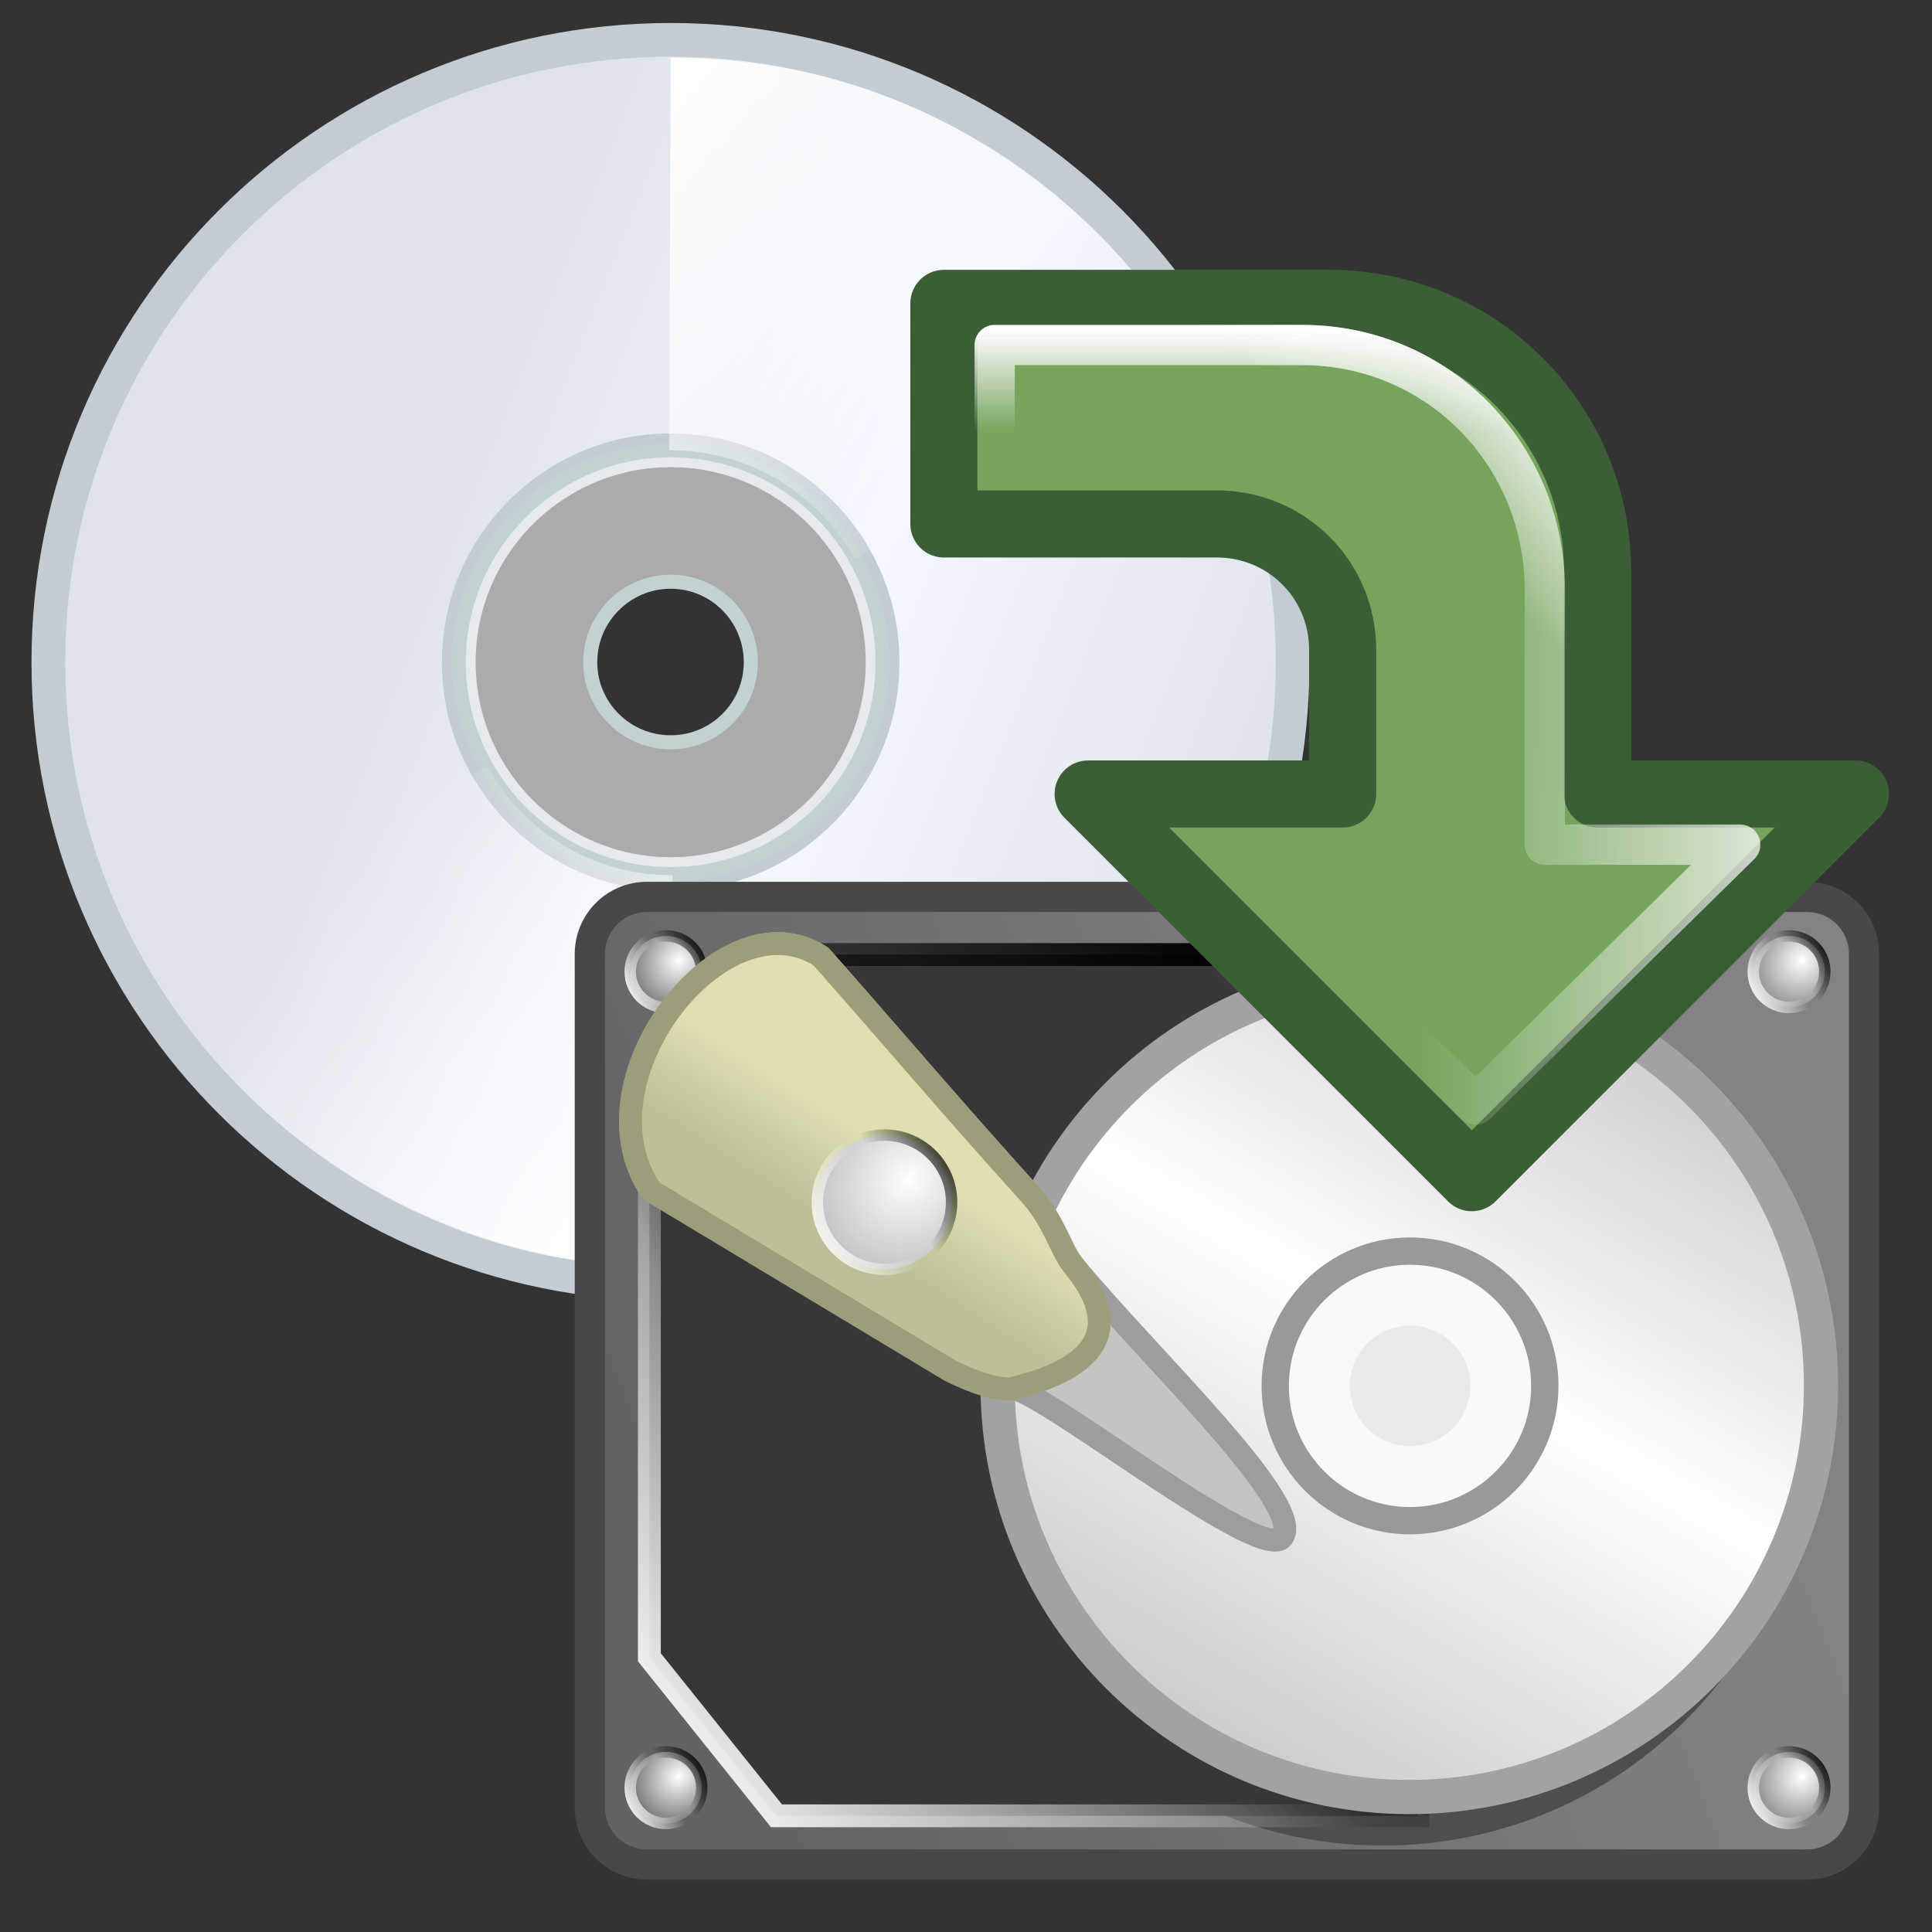 <?xml version="1.0" encoding="UTF-8" standalone="no"?>
<!-- Created with Inkscape (http://www.inkscape.org/) -->
<svg
   xmlns:dc="http://purl.org/dc/elements/1.1/"
   xmlns:cc="http://web.resource.org/cc/"
   xmlns:rdf="http://www.w3.org/1999/02/22-rdf-syntax-ns#"
   xmlns:svg="http://www.w3.org/2000/svg"
   xmlns="http://www.w3.org/2000/svg"
   xmlns:xlink="http://www.w3.org/1999/xlink"
   xmlns:sodipodi="http://inkscape.sourceforge.net/DTD/sodipodi-0.dtd"
   xmlns:inkscape="http://www.inkscape.org/namespaces/inkscape"
   width="128px"
   height="128px"
   id="svg2"
   sodipodi:version="0.32"
   inkscape:version="0.42.2"
   sodipodi:docbase="/home/silvestre/Desktop/Nuovo!/scalable/apps"
   sodipodi:docname="sound-juicer.svg">
  <rect width="100%" height="100%" fill="#333333" stroke="none"/>
  <defs
     id="defs4">
    <linearGradient
       inkscape:collect="always"
       id="linearGradient4120">
      <stop
         style="stop-color:#ffffff;stop-opacity:1;"
         offset="0"
         id="stop4122" />
      <stop
         style="stop-color:#ffffff;stop-opacity:0;"
         offset="1"
         id="stop4124" />
    </linearGradient>
    <linearGradient
       id="linearGradient2235">
      <stop
         id="stop2237"
         offset="0"
         style="stop-color:#dfe3ea;stop-opacity:1;" />
      <stop
         style="stop-color:#f3f8ff;stop-opacity:1;"
         offset="0.5"
         id="stop2239" />
      <stop
         id="stop2241"
         offset="1"
         style="stop-color:#dfe3ea;stop-opacity:1;" />
    </linearGradient>
    <linearGradient
       id="linearGradient2221"
       inkscape:collect="always">
      <stop
         id="stop2223"
         offset="0"
         style="stop-color:#ffffff;stop-opacity:1;" />
      <stop
         id="stop2225"
         offset="1"
         style="stop-color:#ffffff;stop-opacity:0;" />
    </linearGradient>
    <linearGradient
       id="linearGradient2209"
       inkscape:collect="always">
      <stop
         id="stop2211"
         offset="0"
         style="stop-color:#ffffff;stop-opacity:1;" />
      <stop
         id="stop2213"
         offset="1"
         style="stop-color:#ffffff;stop-opacity:0;" />
    </linearGradient>
    <linearGradient
       id="linearGradient5121"
       inkscape:collect="always">
      <stop
         id="stop5123"
         offset="0"
         style="stop-color:#ffffff;stop-opacity:1;" />
      <stop
         id="stop5125"
         offset="1"
         style="stop-color:#bebebe;stop-opacity:1" />
    </linearGradient>
    <linearGradient
       inkscape:collect="always"
       id="linearGradient2862">
      <stop
         style="stop-color:#000000;stop-opacity:1;"
         offset="0"
         id="stop2864" />
      <stop
         style="stop-color:#000000;stop-opacity:0;"
         offset="1"
         id="stop2866" />
    </linearGradient>
    <linearGradient
       inkscape:collect="always"
       id="linearGradient2852">
      <stop
         style="stop-color:#ffffff;stop-opacity:1;"
         offset="0"
         id="stop2854" />
      <stop
         style="stop-color:#ffffff;stop-opacity:0;"
         offset="1"
         id="stop2856" />
    </linearGradient>
    <linearGradient
       inkscape:collect="always"
       id="linearGradient2110">
      <stop
         style="stop-color:#ffffff;stop-opacity:1;"
         offset="0"
         id="stop2112" />
      <stop
         style="stop-color:#ffffff;stop-opacity:0;"
         offset="1"
         id="stop2114" />
    </linearGradient>
    <linearGradient
       inkscape:collect="always"
       id="linearGradient2070">
      <stop
         style="stop-color:#000000;stop-opacity:1;"
         offset="0"
         id="stop2072" />
      <stop
         style="stop-color:#000000;stop-opacity:0;"
         offset="1"
         id="stop2074" />
    </linearGradient>
    <linearGradient
       inkscape:collect="always"
       id="linearGradient2060">
      <stop
         style="stop-color:#ffffff;stop-opacity:1;"
         offset="0"
         id="stop2062" />
      <stop
         style="stop-color:#ffffff;stop-opacity:0;"
         offset="1"
         id="stop2064" />
    </linearGradient>
    <linearGradient
       id="linearGradient6488">
      <stop
         style="stop-color:#bebe98;stop-opacity:1"
         offset="0"
         id="stop6490" />
      <stop
         style="stop-color:#dfdfb2;stop-opacity:1"
         offset="1"
         id="stop6492" />
    </linearGradient>
    <linearGradient
       id="linearGradient6480">
      <stop
         style="stop-color:#636363;stop-opacity:1;"
         offset="0"
         id="stop6482" />
      <stop
         style="stop-color:#838383;stop-opacity:1;"
         offset="1"
         id="stop6484" />
    </linearGradient>
    <linearGradient
       id="linearGradient4280">
      <stop
         style="stop-color:#bfbfbf;stop-opacity:1;"
         offset="0"
         id="stop4282" />
      <stop
         id="stop4288"
         offset="0.5"
         style="stop-color:#ffffff;stop-opacity:1;" />
      <stop
         style="stop-color:#c7c7c7;stop-opacity:1;"
         offset="1"
         id="stop4284" />
    </linearGradient>
    <linearGradient
       gradientTransform="matrix(-1,0,0,-1,124.859,128.469)"
       y2="44.74"
       x2="92.467"
       y1="17.162"
       x1="55.917"
       gradientUnits="userSpaceOnUse"
       id="linearGradient2811"
       xlink:href="#linearGradient2221"
       inkscape:collect="always" />
    <linearGradient
       gradientUnits="userSpaceOnUse"
       y2="44.74"
       x2="92.467"
       y1="17.162"
       x1="55.917"
       id="linearGradient2807"
       xlink:href="#linearGradient2209"
       inkscape:collect="always" />
    <linearGradient
       gradientUnits="userSpaceOnUse"
       y2="64.172"
       x2="119.219"
       y1="35.534"
       x1="46.928"
       id="linearGradient2792"
       xlink:href="#linearGradient2235"
       inkscape:collect="always" />
    <linearGradient
       inkscape:collect="always"
       xlink:href="#linearGradient6480"
       id="linearGradient1434"
       gradientUnits="userSpaceOnUse"
       x1="74.131"
       y1="114.198"
       x2="40.461"
       y2="28.198" />
    <linearGradient
       inkscape:collect="always"
       xlink:href="#linearGradient2060"
       id="linearGradient1436"
       gradientUnits="userSpaceOnUse"
       x1="101.647"
       y1="112.62"
       x2="72.655"
       y2="74.79" />
    <linearGradient
       inkscape:collect="always"
       xlink:href="#linearGradient2070"
       id="linearGradient1438"
       gradientUnits="userSpaceOnUse"
       x1="29.5"
       y1="60.375"
       x2="69.875"
       y2="97.625" />
    <linearGradient
       inkscape:collect="always"
       xlink:href="#linearGradient4280"
       id="linearGradient1440"
       gradientUnits="userSpaceOnUse"
       x1="-87.715"
       y1="-141.5"
       x2="185.135"
       y2="18.328" />
    <radialGradient
       inkscape:collect="always"
       xlink:href="#linearGradient2110"
       id="radialGradient1442"
       gradientUnits="userSpaceOnUse"
       gradientTransform="matrix(0.507,0.507,-0.447,0.447,61.581,106.283)"
       cx="41.686"
       cy="-36.734"
       fx="41.686"
       fy="-36.734"
       r="7" />
    <linearGradient
       inkscape:collect="always"
       xlink:href="#linearGradient2852"
       id="linearGradient1444"
       gradientUnits="userSpaceOnUse"
       x1="102.125"
       y1="115.75"
       x2="100.119"
       y2="112.119" />
    <linearGradient
       inkscape:collect="always"
       xlink:href="#linearGradient2862"
       id="linearGradient1446"
       gradientUnits="userSpaceOnUse"
       x1="97.425"
       y1="108.487"
       x2="99.5"
       y2="111.681" />
    <linearGradient
       inkscape:collect="always"
       xlink:href="#linearGradient6488"
       id="linearGradient1448"
       gradientUnits="userSpaceOnUse"
       x1="53.525"
       y1="94.887"
       x2="46.525"
       y2="90.387" />
    <radialGradient
       inkscape:collect="always"
       xlink:href="#linearGradient2110"
       id="radialGradient1450"
       gradientUnits="userSpaceOnUse"
       gradientTransform="matrix(0.507,0.507,-0.447,0.447,61.581,106.283)"
       cx="41.686"
       cy="-36.734"
       fx="41.686"
       fy="-36.734"
       r="7" />
    <linearGradient
       inkscape:collect="always"
       xlink:href="#linearGradient2852"
       id="linearGradient1452"
       gradientUnits="userSpaceOnUse"
       x1="102.125"
       y1="115.75"
       x2="100.119"
       y2="112.119" />
    <linearGradient
       inkscape:collect="always"
       xlink:href="#linearGradient2862"
       id="linearGradient1454"
       gradientUnits="userSpaceOnUse"
       x1="97.425"
       y1="108.487"
       x2="99.5"
       y2="111.681" />
    <radialGradient
       inkscape:collect="always"
       xlink:href="#linearGradient2110"
       id="radialGradient1456"
       gradientUnits="userSpaceOnUse"
       gradientTransform="matrix(0.507,0.507,-0.447,0.447,61.581,106.283)"
       cx="41.686"
       cy="-36.734"
       fx="41.686"
       fy="-36.734"
       r="7" />
    <linearGradient
       inkscape:collect="always"
       xlink:href="#linearGradient2852"
       id="linearGradient1458"
       gradientUnits="userSpaceOnUse"
       x1="102.125"
       y1="115.75"
       x2="100.119"
       y2="112.119" />
    <linearGradient
       inkscape:collect="always"
       xlink:href="#linearGradient2862"
       id="linearGradient1460"
       gradientUnits="userSpaceOnUse"
       x1="97.425"
       y1="108.487"
       x2="99.5"
       y2="111.681" />
    <radialGradient
       inkscape:collect="always"
       xlink:href="#linearGradient2110"
       id="radialGradient1462"
       gradientUnits="userSpaceOnUse"
       gradientTransform="matrix(0.507,0.507,-0.447,0.447,61.581,106.283)"
       cx="41.686"
       cy="-36.734"
       fx="41.686"
       fy="-36.734"
       r="7" />
    <linearGradient
       inkscape:collect="always"
       xlink:href="#linearGradient2852"
       id="linearGradient1464"
       gradientUnits="userSpaceOnUse"
       x1="102.125"
       y1="115.75"
       x2="100.119"
       y2="112.119" />
    <linearGradient
       inkscape:collect="always"
       xlink:href="#linearGradient2862"
       id="linearGradient1466"
       gradientUnits="userSpaceOnUse"
       x1="97.425"
       y1="108.487"
       x2="99.5"
       y2="111.681" />
    <radialGradient
       inkscape:collect="always"
       xlink:href="#linearGradient5121"
       id="radialGradient1468"
       gradientUnits="userSpaceOnUse"
       gradientTransform="matrix(0.95,0.95,-0.838,0.838,-22.633,82.225)"
       cx="41.686"
       cy="-36.734"
       fx="41.686"
       fy="-36.734"
       r="7" />
    <linearGradient
       inkscape:collect="always"
       xlink:href="#linearGradient2852"
       id="linearGradient1470"
       gradientUnits="userSpaceOnUse"
       gradientTransform="matrix(1.876,0,0,1.876,-138.175,-117.19)"
       x1="102.125"
       y1="115.75"
       x2="100.119"
       y2="112.119" />
    <linearGradient
       inkscape:collect="always"
       xlink:href="#linearGradient2862"
       id="linearGradient1472"
       gradientUnits="userSpaceOnUse"
       gradientTransform="matrix(1.876,0,0,1.876,-138.175,-117.19)"
       x1="97.425"
       y1="108.487"
       x2="99.5"
       y2="111.681" />
    <linearGradient
       inkscape:collect="always"
       xlink:href="#linearGradient4120"
       id="linearGradient4126"
       x1="-56.179"
       y1="25.621"
       x2="-56.179"
       y2="33.177"
       gradientUnits="userSpaceOnUse" />
    <linearGradient
       inkscape:collect="always"
       xlink:href="#linearGradient4120"
       id="linearGradient4130"
       gradientUnits="userSpaceOnUse"
       x1="-24.765"
       y1="33.574"
       x2="-34.308"
       y2="44.31" />
    <linearGradient
       inkscape:collect="always"
       xlink:href="#linearGradient4120"
       id="linearGradient4135"
       gradientUnits="userSpaceOnUse"
       x1="-4.485"
       y1="59.818"
       x2="-38.682"
       y2="59.023" />
  </defs>
  <sodipodi:namedview
     id="base"
     pagecolor="#ffffff"
     bordercolor="#666666"
     borderopacity="1.0"
     inkscape:pageopacity="0.0"
     inkscape:pageshadow="2"
     inkscape:zoom="2.8284272"
     inkscape:cx="76.675874"
     inkscape:cy="88.362053"
     inkscape:document-units="px"
     inkscape:current-layer="layer1"
     inkscape:window-width="812"
     inkscape:window-height="633"
     inkscape:window-x="19"
     inkscape:window-y="25" />
  <g
     inkscape:label="Layer 1"
     inkscape:groupmode="layer"
     id="layer1">
    <g
       id="g1403"
       inkscape:label="Layer 1"
       transform="matrix(0.745,0,0,0.745,-2.058,-3.948)">
      <path
         id="path7276"
         d="M 62.406,8.844 C 31.863,8.844 7.062,33.645 7.062,64.188 C 7.062,94.73 31.863,119.5 62.406,119.5 C 92.949,119.5 117.719,94.73 117.719,64.188 C 117.719,33.645 92.949,8.844 62.406,8.844 z M 62.406,45.344 C 72.808,45.344 81.25,53.786 81.25,64.188 C 81.25,74.589 72.808,83.031 62.406,83.031 C 52.005,83.031 43.562,74.589 43.562,64.188 C 43.562,53.786 52.005,45.344 62.406,45.344 z "
         style="fill:url(#linearGradient2792);fill-opacity:1;stroke:#c2ccd2;stroke-width:3;stroke-linecap:round;stroke-linejoin:round;stroke-miterlimit:4;stroke-dasharray:none;stroke-opacity:1" />
      <path
         id="path2049"
         d="M 62.406,45.344 C 52.005,45.344 43.562,53.786 43.562,64.188 C 43.562,74.589 52.005,83.031 62.406,83.031 C 72.808,83.031 81.25,74.589 81.25,64.188 C 81.25,53.786 72.808,45.344 62.406,45.344 z M 62.406,57.031 C 66.348,57.031 69.531,60.246 69.531,64.188 C 69.531,68.129 66.348,71.312 62.406,71.312 C 58.465,71.312 55.25,68.129 55.25,64.188 C 55.25,60.246 58.465,57.031 62.406,57.031 z "
         style="fill:#ffffff;fill-opacity:0.586;stroke:#c2d2d2;stroke-width:1.25;stroke-linecap:round;stroke-linejoin:round;stroke-miterlimit:4;stroke-dasharray:none;stroke-opacity:1" />
      <path
         sodipodi:nodetypes="ccsccc"
         id="path2796"
         d="M 62.406,10.438 L 62.281,45.344 C 62.324,45.343 62.364,45.344 62.406,45.344 C 69.458,45.344 75.55,49.26 78.781,55 L 109.438,37.656 C 103.486,27.256 87.98,10.408 62.406,10.438 z "
         style="fill:url(#linearGradient2807);fill-opacity:1;fill-rule:evenodd;stroke:none;stroke-width:1px;stroke-linecap:butt;stroke-linejoin:miter;stroke-opacity:1" />
      <path
         sodipodi:nodetypes="ccsccc"
         id="path2809"
         d="M 62.453,118.031 L 62.578,83.125 C 62.536,83.125 62.496,83.125 62.453,83.125 C 55.402,83.125 49.309,79.208 46.078,73.469 L 15.422,90.812 C 21.373,101.213 36.879,118.061 62.453,118.031 z "
         style="fill:url(#linearGradient2811);fill-opacity:1;fill-rule:evenodd;stroke:none;stroke-width:1px;stroke-linecap:butt;stroke-linejoin:miter;stroke-opacity:1" />
    </g>
    <g
       id="g1409"
       transform="matrix(0,0.757,-0.757,0,129.131,42.047)">
      <path
         id="rect5022"
         d="M 27.954,7.437 L 102.639,7.437 C 105.409,7.437 107.639,9.667 107.639,12.437 L 107.639,113.959 C 107.639,116.729 105.409,118.959 102.639,118.959 L 27.954,118.959 C 25.184,118.959 22.954,116.729 22.954,113.959 L 22.954,12.437 C 22.954,9.667 25.184,7.437 27.954,7.437 z "
         style="fill:url(#linearGradient1434);fill-opacity:1;stroke:#484848;stroke-width:2.645;stroke-linecap:round;stroke-linejoin:round;stroke-miterlimit:4;stroke-opacity:1" />
      <path
         id="path7233"
         d="M 243,-141.5 C 243,-68.912 184.088,-10 111.5,-10 C 38.912,-10 -20,-68.912 -20,-141.5 C -20,-214.088 38.912,-273 111.5,-273 C 184.088,-273 243,-214.088 243,-141.5 z "
         style="fill:none;fill-opacity:1;stroke:#4e4e4e;stroke-width:10.932;stroke-linecap:round;stroke-linejoin:round;stroke-miterlimit:4;stroke-opacity:1"
         transform="matrix(0.274,0,0,0.274,37.9,88.333)" />
      <path
         sodipodi:nodetypes="ccccccc"
         id="path7274"
         d="M 28,46 L 28,102 L 39.75,113.75 L 89.5,113.75 L 103.375,102.625 L 103.375,46.5 L 28,46 z "
         style="fill:#373737;fill-opacity:1;fill-rule:evenodd;stroke:url(#linearGradient1436);stroke-width:2;stroke-linecap:butt;stroke-linejoin:miter;stroke-miterlimit:4;stroke-dasharray:none;stroke-opacity:1" />
      <path
         sodipodi:nodetypes="ccccccc"
         id="path2068"
         d="M 28,46 L 28,102 L 39.75,113.75 L 89.5,113.75 L 103.375,102.625 L 103.375,46.5 L 28,46 z "
         style="fill:none;fill-opacity:1;fill-rule:evenodd;stroke:url(#linearGradient1438);stroke-width:2;stroke-linecap:butt;stroke-linejoin:miter;stroke-miterlimit:4;stroke-dasharray:none;stroke-opacity:1" />
      <path
         id="path2826"
         d="M 243,-141.5 C 243,-68.912 184.088,-10 111.5,-10 C 38.912,-10 -20,-68.912 -20,-141.5 C -20,-214.088 38.912,-273 111.5,-273 C 184.088,-273 243,-214.088 243,-141.5 z "
         style="fill:url(#linearGradient1440);fill-opacity:1;stroke:#a2a2a2;stroke-width:10.932;stroke-linecap:round;stroke-linejoin:round;stroke-miterlimit:4;stroke-opacity:1"
         transform="matrix(0.274,0,0,0.274,35.149,86.01)" />
      <path
         transform="matrix(8.971157e-2,0,0,8.971157e-2,55.746,59.872)"
         id="path4290"
         d="M 243,-141.5 C 243,-68.912 184.088,-10 111.5,-10 C 38.912,-10 -20,-68.912 -20,-141.5 C -20,-214.088 38.912,-273 111.5,-273 C 184.088,-273 243,-214.088 243,-141.5 z "
         style="fill:#f9f9f9;fill-opacity:1;stroke:#999999;stroke-width:26.644;stroke-linecap:round;stroke-linejoin:round;stroke-miterlimit:4;stroke-opacity:1" />
      <path
         id="path5020"
         d="M 243,-141.5 C 243,-68.912 184.088,-10 111.5,-10 C 38.912,-10 -20,-68.912 -20,-141.5 C -20,-214.088 38.912,-273 111.5,-273 C 184.088,-273 243,-214.088 243,-141.5 z "
         style="fill:#eaeaea;fill-opacity:1;stroke:none;stroke-width:26.637;stroke-linecap:round;stroke-linejoin:round;stroke-miterlimit:4;stroke-opacity:1"
         transform="matrix(4.011093e-2,0,0,4.011093e-2,61.276,52.853)" />
      <path
         sodipodi:nodetypes="cccccccc"
         id="path5750"
         d="M 28.173,98.73 C 22.575,107.334 39.075,120.179 48.679,113.58 C 53.924,104.859 59.168,96.138 64.413,87.417 C 65.414,85.384 66.062,83.528 66.004,82.113 C 65.473,80.139 81.03,60.753 79.085,58.425 C 76.433,55.95 63.352,69.916 55.22,76.633 C 53.835,77.782 51.213,78.313 48.679,80.699 C 41.373,87.299 35.657,92.131 28.173,98.73 z "
         style="fill:#c4c4c0;fill-opacity:1;fill-rule:evenodd;stroke:#9d9d9d;stroke-width:2;stroke-linecap:butt;stroke-linejoin:miter;stroke-miterlimit:4;stroke-dasharray:none;stroke-opacity:1" />
      <g
         transform="translate(-70.622,0.177)"
         id="g4339">
        <path
           style="fill:url(#radialGradient1442);fill-opacity:1;stroke:url(#linearGradient1444);stroke-width:1;stroke-linecap:round;stroke-linejoin:round;stroke-miterlimit:4;stroke-dasharray:none;stroke-opacity:1"
           d="M 103.25,112.119 C 103.25,113.847 101.847,115.25 100.119,115.25 C 98.39,115.25 96.987,113.847 96.987,112.119 C 96.987,110.39 98.39,108.987 100.119,108.987 C 101.847,108.987 103.25,110.39 103.25,112.119 z "
           id="path4341" />
        <path
           style="fill:none;fill-opacity:1;stroke:url(#linearGradient1446);stroke-width:1;stroke-linecap:round;stroke-linejoin:round;stroke-miterlimit:4;stroke-dasharray:none;stroke-opacity:1"
           d="M 103.25,112.119 C 103.25,113.847 101.847,115.25 100.119,115.25 C 98.39,115.25 96.987,113.847 96.987,112.119 C 96.987,110.39 98.39,108.987 100.119,108.987 C 101.847,108.987 103.25,110.39 103.25,112.119 z "
           id="path4343" />
      </g>
      <path
         sodipodi:nodetypes="ccccccc"
         id="path6478"
         d="M 28.173,98.73 C 22.575,107.334 39.075,120.179 48.679,113.58 C 53.924,104.859 59.168,96.138 64.413,87.417 C 65.414,85.384 66.062,83.528 66.004,82.113 C 65.473,80.139 63.352,69.916 55.22,76.633 C 53.835,77.782 51.213,78.313 48.679,80.699 C 41.373,87.299 35.657,92.131 28.173,98.73 z "
         style="fill:url(#linearGradient1448);fill-opacity:1;fill-rule:evenodd;stroke:#9d9d7a;stroke-width:2;stroke-linecap:butt;stroke-linejoin:miter;stroke-miterlimit:4;stroke-dasharray:none;stroke-opacity:1" />
      <g
         transform="translate(0.795,0.177)"
         id="g2870">
        <path
           style="fill:url(#radialGradient1450);fill-opacity:1;stroke:url(#linearGradient1452);stroke-width:1;stroke-linecap:round;stroke-linejoin:round;stroke-miterlimit:4;stroke-dasharray:none;stroke-opacity:1"
           d="M 103.25,112.119 C 103.25,113.847 101.847,115.25 100.119,115.25 C 98.39,115.25 96.987,113.847 96.987,112.119 C 96.987,110.39 98.39,108.987 100.119,108.987 C 101.847,108.987 103.25,110.39 103.25,112.119 z "
           id="path7243" />
        <path
           style="fill:none;fill-opacity:1;stroke:url(#linearGradient1454);stroke-width:1;stroke-linecap:round;stroke-linejoin:round;stroke-miterlimit:4;stroke-dasharray:none;stroke-opacity:1"
           d="M 103.25,112.119 C 103.25,113.847 101.847,115.25 100.119,115.25 C 98.39,115.25 96.987,113.847 96.987,112.119 C 96.987,110.39 98.39,108.987 100.119,108.987 C 101.847,108.987 103.25,110.39 103.25,112.119 z "
           id="path2860" />
      </g>
      <g
         transform="translate(-70.622,-98.111)"
         id="g4351">
        <path
           style="fill:url(#radialGradient1456);fill-opacity:1;stroke:url(#linearGradient1458);stroke-width:1;stroke-linecap:round;stroke-linejoin:round;stroke-miterlimit:4;stroke-dasharray:none;stroke-opacity:1"
           d="M 103.25,112.119 C 103.25,113.847 101.847,115.25 100.119,115.25 C 98.39,115.25 96.987,113.847 96.987,112.119 C 96.987,110.39 98.39,108.987 100.119,108.987 C 101.847,108.987 103.25,110.39 103.25,112.119 z "
           id="path4353" />
        <path
           style="fill:none;fill-opacity:1;stroke:url(#linearGradient1460);stroke-width:1;stroke-linecap:round;stroke-linejoin:round;stroke-miterlimit:4;stroke-dasharray:none;stroke-opacity:1"
           d="M 103.25,112.119 C 103.25,113.847 101.847,115.25 100.119,115.25 C 98.39,115.25 96.987,113.847 96.987,112.119 C 96.987,110.39 98.39,108.987 100.119,108.987 C 101.847,108.987 103.25,110.39 103.25,112.119 z "
           id="path4355" />
      </g>
      <g
         transform="translate(0.795,-98.111)"
         id="g4357">
        <path
           style="fill:url(#radialGradient1462);fill-opacity:1;stroke:url(#linearGradient1464);stroke-width:1;stroke-linecap:round;stroke-linejoin:round;stroke-miterlimit:4;stroke-dasharray:none;stroke-opacity:1"
           d="M 103.25,112.119 C 103.25,113.847 101.847,115.25 100.119,115.25 C 98.39,115.25 96.987,113.847 96.987,112.119 C 96.987,110.39 98.39,108.987 100.119,108.987 C 101.847,108.987 103.25,110.39 103.25,112.119 z "
           id="path4359" />
        <path
           style="fill:none;fill-opacity:1;stroke:url(#linearGradient1466);stroke-width:1;stroke-linecap:round;stroke-linejoin:round;stroke-miterlimit:4;stroke-dasharray:none;stroke-opacity:1"
           d="M 103.25,112.119 C 103.25,113.847 101.847,115.25 100.119,115.25 C 98.39,115.25 96.987,113.847 96.987,112.119 C 96.987,110.39 98.39,108.987 100.119,108.987 C 101.847,108.987 103.25,110.39 103.25,112.119 z "
           id="path4361" />
      </g>
      <path
         id="path4377"
         d="M 55.549,93.175 C 55.549,96.418 52.917,99.05 49.674,99.05 C 46.431,99.05 43.799,96.418 43.799,93.175 C 43.799,89.932 46.431,87.3 49.674,87.3 C 52.917,87.3 55.549,89.932 55.549,93.175 z "
         style="fill:url(#radialGradient1468);fill-opacity:1;stroke:url(#linearGradient1470);stroke-width:1;stroke-linecap:round;stroke-linejoin:round;stroke-miterlimit:4;stroke-dasharray:none;stroke-opacity:1" />
      <path
         id="path4379"
         d="M 55.549,93.175 C 55.549,96.418 52.917,99.05 49.674,99.05 C 46.431,99.05 43.799,96.418 43.799,93.175 C 43.799,89.932 46.431,87.3 49.674,87.3 C 52.917,87.3 55.549,89.932 55.549,93.175 z "
         style="fill:none;fill-opacity:1;stroke:url(#linearGradient1472);stroke-width:1;stroke-linecap:round;stroke-linejoin:round;stroke-miterlimit:4;stroke-dasharray:none;stroke-opacity:1" />
    </g>
    <g
       id="g4442"
       transform="matrix(0.889,0,0,0.889,128.792,-0.847)">
      <path
         sodipodi:nodetypes="cccccccccccc"
         id="rect2245"
         d="M -74.531,23.562 L -74.531,40 L -54.188,40 C -48.984,40 -44.812,44.171 -44.812,49.375 L -44.812,60.125 L -63.781,60.125 L -35.188,88.719 L -6.594,60.125 L -25.812,60.125 L -25.812,43.562 C -25.813,32.482 -34.733,23.562 -45.812,23.562 L -74.531,23.562 z "
         style="opacity:1;color:#000000;fill:#76a45c;fill-opacity:1;fill-rule:nonzero;stroke:#3b5e36;stroke-width:5;stroke-linecap:round;stroke-linejoin:round;marker:none;marker-start:none;marker-mid:none;marker-end:none;stroke-miterlimit:4;stroke-dasharray:none;stroke-dashoffset:0;stroke-opacity:1;visibility:visible;display:inline;overflow:visible" />
      <path
         sodipodi:nodetypes="cccccccccccc"
         id="path3714"
         d="M -70.746,26.664 L -70.746,36.738 L -52.159,36.738 C -46.151,36.738 -41.277,42.863 -41.277,48.495 L -41.277,63.901 L -54.903,63.901 L -34.89,83.277 L -15.182,63.901 L -29.744,63.901 L -29.744,44.945 C -29.744,34.817 -37.72,26.664 -47.848,26.664 L -70.746,26.664 z "
         style="opacity:1;color:#000000;fill:none;fill-opacity:1.0;fill-rule:nonzero;stroke:url(#linearGradient4126);stroke-width:3;stroke-linecap:round;stroke-linejoin:round;marker:none;marker-start:none;marker-mid:none;marker-end:none;stroke-miterlimit:4;stroke-dasharray:none;stroke-dashoffset:0;stroke-opacity:1;visibility:visible;display:inline;overflow:visible" />
    </g>
    <path
       transform="matrix(0.889,0,0,0.889,128.792,-0.847)"
       sodipodi:nodetypes="cccccccccccc"
       id="path4128"
       d="M -70.746,26.664 L -70.746,36.738 L -52.159,36.738 C -46.151,36.738 -41.277,42.863 -41.277,48.495 L -41.277,63.901 L -54.903,63.901 L -34.89,83.277 L -15.182,63.901 L -29.744,63.901 L -29.744,44.945 C -29.744,34.817 -37.72,26.664 -47.848,26.664 L -70.746,26.664 z "
       style="opacity:1;color:#000000;fill:none;fill-opacity:1.0;fill-rule:nonzero;stroke:url(#linearGradient4130);stroke-width:3;stroke-linecap:round;stroke-linejoin:round;marker:none;marker-start:none;marker-mid:none;marker-end:none;stroke-miterlimit:4;stroke-dasharray:none;stroke-dashoffset:0;stroke-opacity:1;visibility:visible;display:inline;overflow:visible" />
    <path
       transform="matrix(0.889,0,0,0.889,128.792,-0.847)"
       sodipodi:nodetypes="cccccccccccc"
       id="path4133"
       d="M -70.746,26.664 L -70.746,36.738 L -52.159,36.738 C -46.151,36.738 -41.277,42.863 -41.277,48.495 L -41.277,63.901 L -54.903,63.901 L -34.89,83.277 L -15.182,63.901 L -29.744,63.901 L -29.744,44.945 C -29.744,34.817 -37.72,26.664 -47.848,26.664 L -70.746,26.664 z "
       style="opacity:1;color:#000000;fill:none;fill-opacity:1.0;fill-rule:nonzero;stroke:url(#linearGradient4135);stroke-width:3;stroke-linecap:round;stroke-linejoin:round;marker:none;marker-start:none;marker-mid:none;marker-end:none;stroke-miterlimit:4;stroke-dasharray:none;stroke-dashoffset:0;stroke-opacity:1;visibility:visible;display:inline;overflow:visible" />
  </g>
</svg>
